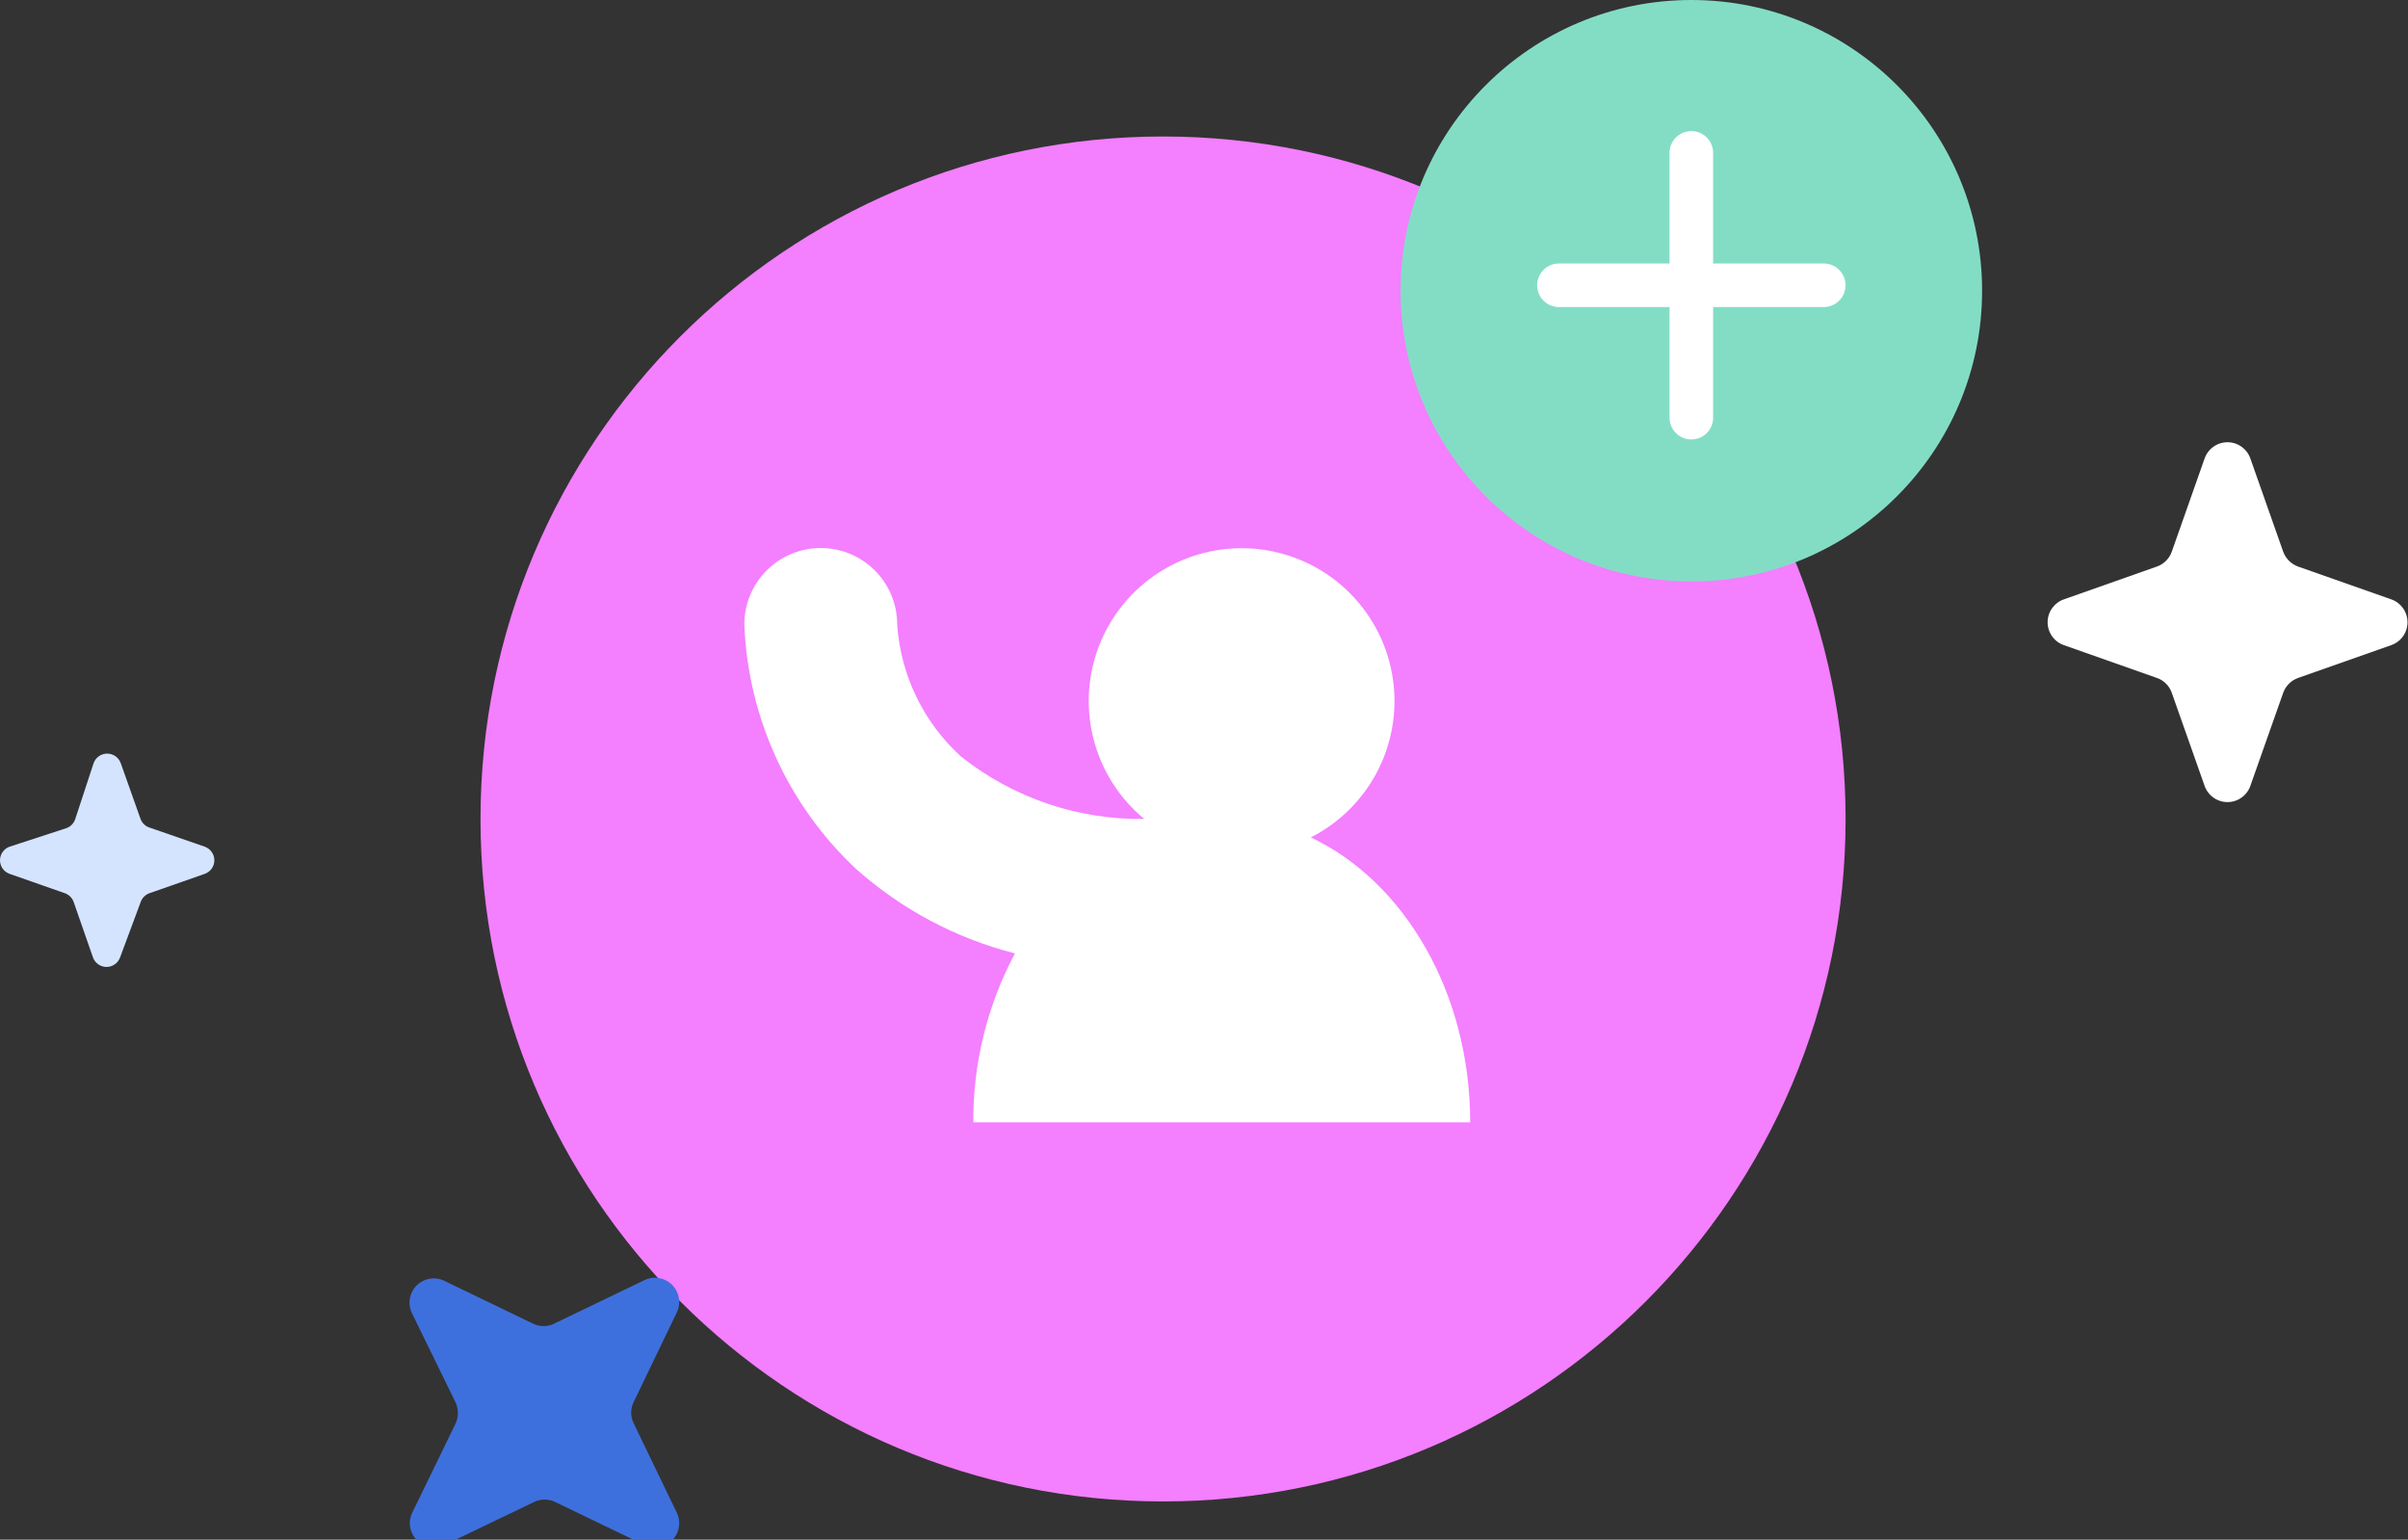 <svg width="147" height="94" viewBox="0 0 147 94" fill="none" xmlns="http://www.w3.org/2000/svg">
<rect x="0" y="0" width="147" height="94" fill="#333333" stroke="none"/>
<g clip-path="url(#clip0)">
<path d="M71 91.667C94.012 91.667 112.667 73.012 112.667 50C112.667 26.988 94.012 8.333 71 8.333C47.988 8.333 29.333 26.988 29.333 50C29.333 73.012 47.988 91.667 71 91.667Z" fill="#F47FFF"/>
<path d="M103.25 35.5C113.053 35.5 121 27.553 121 17.75C121 7.947 113.053 0 103.25 0C93.447 0 85.5 7.947 85.5 17.75C85.5 27.553 93.447 35.5 103.25 35.5Z" fill="#83DDC5"/>
<path d="M103.25 9.333V25.5" stroke="white" stroke-width="2.66" stroke-miterlimit="10" stroke-linecap="round"/>
<path d="M111.333 17.417H95.167" stroke="white" stroke-width="2.66" stroke-miterlimit="10" stroke-linecap="round"/>
<path d="M89.75 68.521C89.75 60.583 85.708 53.812 80.021 51.125C81.813 50.215 83.263 48.752 84.157 46.952C85.05 45.151 85.338 43.111 84.979 41.134C84.62 39.157 83.632 37.348 82.162 35.977C80.693 34.607 78.82 33.747 76.823 33.526C74.825 33.305 72.81 33.734 71.076 34.751C69.343 35.767 67.983 37.316 67.2 39.166C66.417 41.017 66.253 43.071 66.731 45.023C67.209 46.975 68.305 48.721 69.854 50C65.797 50.058 61.844 48.711 58.667 46.188C56.373 44.106 54.976 41.216 54.771 38.125C54.771 36.887 54.279 35.7 53.404 34.825C52.529 33.95 51.342 33.458 50.104 33.458C48.867 33.458 47.679 33.95 46.804 34.825C45.929 35.7 45.438 36.887 45.438 38.125C45.662 43.799 48.109 49.157 52.25 53.042C55.025 55.517 58.355 57.29 61.958 58.208C60.268 61.381 59.394 64.926 59.417 68.521H89.75Z" fill="white"/>
<path d="M131.67 34.59L126 36.59C125.708 36.69 125.455 36.879 125.276 37.13C125.096 37.381 125 37.681 125 37.99C125 38.298 125.096 38.599 125.276 38.85C125.455 39.101 125.708 39.29 126 39.39L131.67 41.39C131.881 41.463 132.072 41.583 132.23 41.74C132.388 41.898 132.507 42.089 132.58 42.3L134.58 47.97C134.68 48.262 134.869 48.515 135.12 48.694C135.371 48.874 135.672 48.97 135.98 48.97C136.288 48.97 136.589 48.874 136.84 48.694C137.091 48.515 137.28 48.262 137.38 47.97L139.38 42.3C139.454 42.09 139.574 41.899 139.732 41.742C139.889 41.584 140.08 41.464 140.29 41.39L145.97 39.39C146.262 39.29 146.515 39.101 146.694 38.85C146.874 38.599 146.97 38.298 146.97 37.99C146.97 37.681 146.874 37.381 146.694 37.13C146.515 36.879 146.262 36.69 145.97 36.59L140.29 34.59C140.081 34.514 139.891 34.393 139.734 34.236C139.577 34.079 139.456 33.889 139.38 33.68L137.38 28C137.28 27.708 137.091 27.455 136.84 27.276C136.589 27.096 136.288 27 135.98 27C135.672 27 135.371 27.096 135.12 27.276C134.869 27.455 134.68 27.708 134.58 28L132.58 33.68C132.506 33.89 132.386 34.081 132.228 34.238C132.071 34.396 131.88 34.516 131.67 34.59Z" fill="white"/>
<path d="M32.581 80.832L27.172 78.222C26.892 78.074 26.572 78.019 26.259 78.067C25.947 78.114 25.657 78.26 25.433 78.484C25.21 78.707 25.064 78.997 25.017 79.309C24.969 79.622 25.024 79.942 25.172 80.222L27.811 85.621C27.905 85.823 27.954 86.044 27.954 86.266C27.954 86.489 27.905 86.709 27.811 86.912L25.192 92.302C25.044 92.581 24.989 92.901 25.037 93.214C25.084 93.526 25.23 93.816 25.453 94.039C25.677 94.263 25.967 94.409 26.279 94.456C26.592 94.504 26.912 94.449 27.192 94.302L32.602 91.701C32.802 91.603 33.023 91.551 33.246 91.551C33.47 91.551 33.691 91.603 33.892 91.701L39.291 94.302C39.571 94.449 39.891 94.504 40.204 94.456C40.516 94.409 40.806 94.263 41.029 94.039C41.253 93.816 41.399 93.526 41.446 93.214C41.493 92.901 41.439 92.581 41.291 92.302L38.681 86.891C38.583 86.691 38.531 86.47 38.531 86.246C38.531 86.023 38.583 85.802 38.681 85.602L41.291 80.181C41.439 79.902 41.493 79.582 41.446 79.269C41.399 78.957 41.253 78.667 41.029 78.444C40.806 78.22 40.516 78.074 40.204 78.027C39.891 77.979 39.571 78.034 39.291 78.181L33.871 80.791C33.674 80.897 33.455 80.955 33.231 80.962C33.007 80.969 32.785 80.924 32.581 80.832Z" fill="#3E70DD"/>
<path d="M8.588 50.022L7.378 46.612C7.319 46.437 7.207 46.284 7.057 46.176C6.907 46.068 6.727 46.01 6.543 46.01C6.358 46.01 6.178 46.068 6.028 46.176C5.878 46.284 5.766 46.437 5.708 46.612L4.588 50.022C4.544 50.147 4.473 50.26 4.379 50.354C4.286 50.447 4.172 50.519 4.048 50.562L0.588 51.692C0.416 51.753 0.267 51.865 0.162 52.014C0.057 52.162 0 52.34 0 52.522C0 52.704 0.057 52.882 0.162 53.031C0.267 53.179 0.416 53.292 0.588 53.352L3.958 54.532C4.082 54.576 4.196 54.647 4.289 54.741C4.383 54.834 4.454 54.947 4.498 55.072L5.668 58.432C5.726 58.608 5.838 58.76 5.988 58.868C6.138 58.976 6.318 59.034 6.503 59.034C6.687 59.034 6.867 58.976 7.017 58.868C7.167 58.76 7.279 58.608 7.338 58.432L8.588 55.072C8.631 54.947 8.702 54.834 8.796 54.741C8.889 54.647 9.003 54.576 9.128 54.532L12.498 53.352C12.669 53.292 12.818 53.179 12.923 53.031C13.029 52.882 13.085 52.704 13.085 52.522C13.085 52.34 13.029 52.162 12.923 52.014C12.818 51.865 12.669 51.753 12.498 51.692L9.088 50.512C8.975 50.469 8.873 50.403 8.787 50.319C8.701 50.235 8.633 50.134 8.588 50.022Z" fill="#D4E4FF"/>
</g>
<defs>
<clipPath id="clip0">
<rect width="147" height="94" fill="white"/>
</clipPath>
</defs>
</svg>
